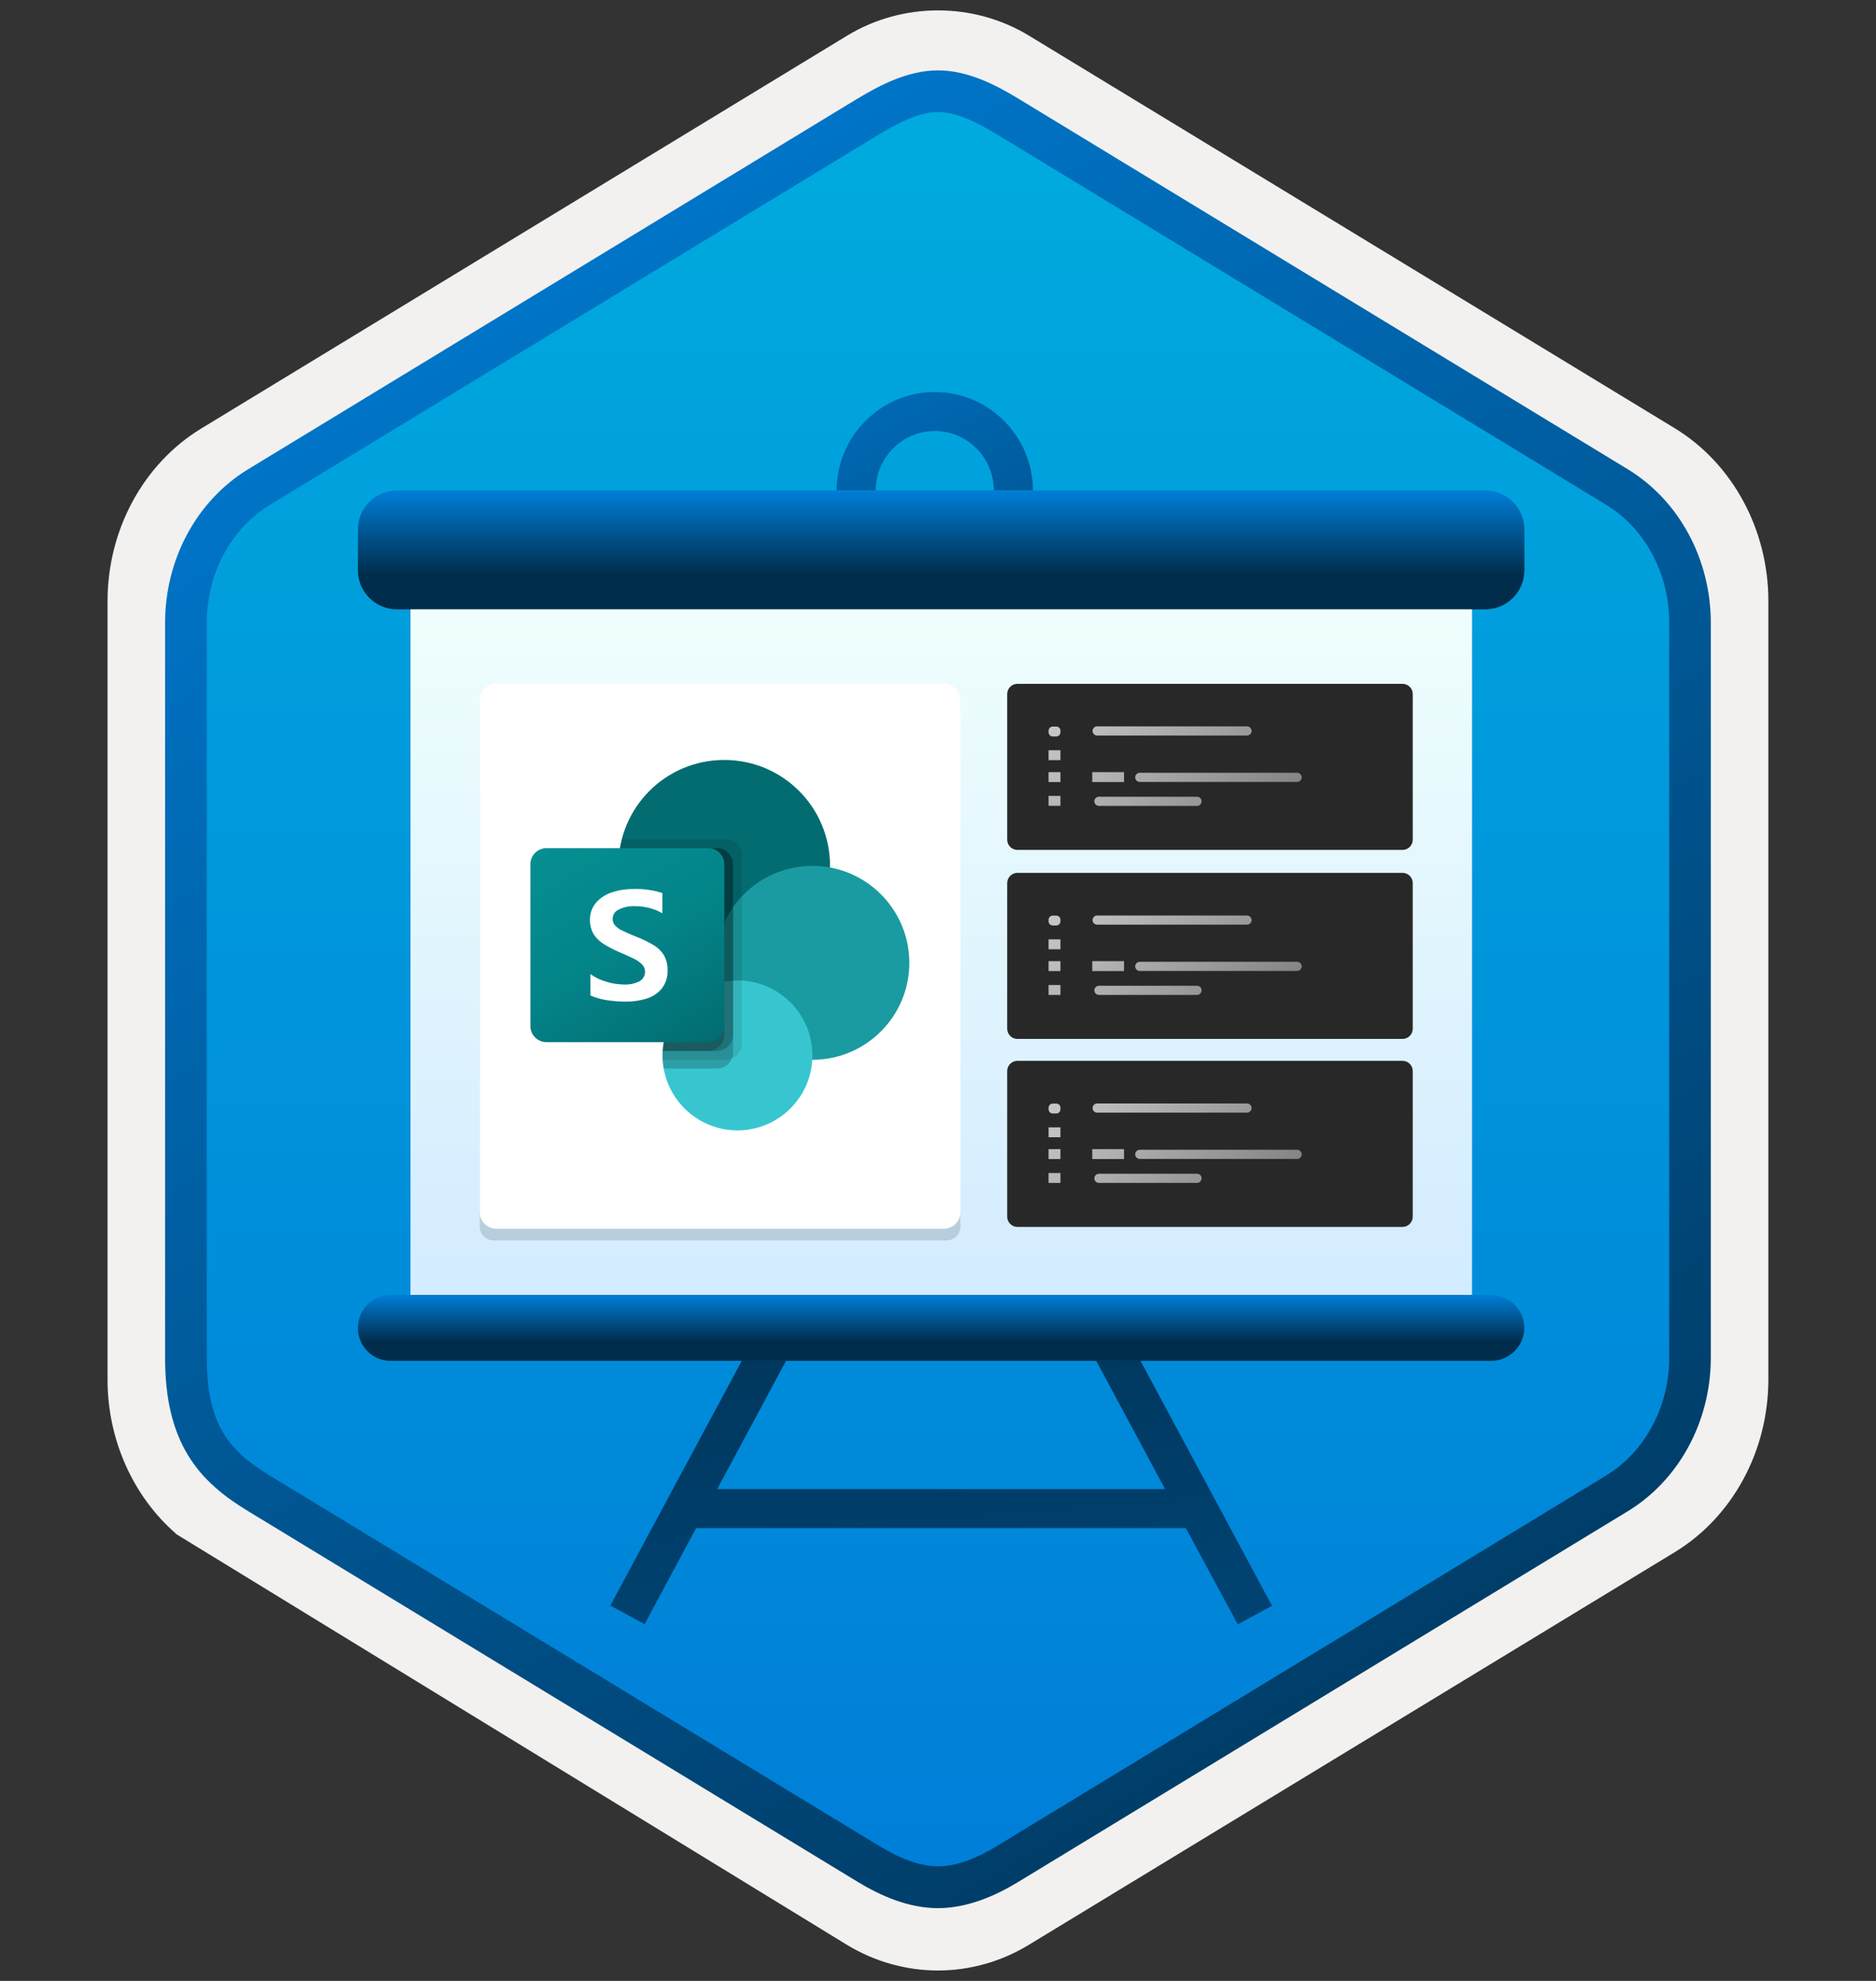 <svg width="180" height="190" viewBox="0 0 180 190" fill="none" xmlns="http://www.w3.org/2000/svg">
<rect x="0" y="0" width="180" height="190" fill="#333333" stroke="none"/>
<path d="M90 189C93.06 189 96.07 188.15 98.73 186.53L160.7 148.87C166.24 145.5 169.67 139.17 169.67 132.33V57.62C169.67 50.8 166.24 44.46 160.7 41.08L98.73 3.42C93.4 0.18 86.58 0.2 81.28 3.42L19.31 41.1C13.77 44.47 10.32 50.8 10.32 57.64V132.34C10.32 138.1 12.77 143.52 16.87 147.09V147.12L81.28 186.55C83.92 188.15 86.94 189 90 189ZM90.65 7.95C92.6 7.95 95.08 9.16 96.79 10.21L157.55 47.4C161.3 49.68 163.42 56.28 163.42 61.03L162.79 132.33C162.79 137.08 159.59 141.35 155.84 143.63L95.44 180.01C92.01 182.1 89.22 182.1 85.78 180.01L24.57 143.54C20.82 141.26 17.8 137.06 17.8 132.33V58.69C17.8 53.95 20.53 49.06 24.3 46.77L84.88 10.21C86.58 9.17 88.7 7.95 90.65 7.95Z" fill="#F2F1F0"/>
<path fill-rule="evenodd" clip-rule="evenodd" d="M97.9 11.53C95.45 10.03 92.73 9.28 90 9.28C87.27 9.28 84.55 10.04 82.1 11.53L25.97 45.86C20.95 48.93 17.84 54.68 17.84 60.93V129.03C17.84 135.26 20.94 141.03 25.97 144.1L82.1 178.43C84.55 179.93 87.27 180.68 90 180.68C92.73 180.68 95.45 179.94 97.9 178.43L154.03 144.1C159.05 141.03 162.16 135.26 162.16 129.03V60.93C162.16 54.7 159.06 48.95 154.03 45.86L97.9 11.53Z" fill="url(#paint0_linear)"/>
<path fill-rule="evenodd" clip-rule="evenodd" d="M90 10.75C91.68 10.75 93.57 11.62 95.63 12.87L154.1 48.41C157.75 50.63 160.16 54.9 160.16 59.73V130.21C160.16 135.03 157.75 139.31 154.1 141.53L95.64 177.07C93.68 178.26 91.76 179.01 90.01 179.01C88.26 179.01 86.34 178.26 84.38 177.07L25.9 141.54C23.89 140.31 22.44 139.11 21.46 137.5C20.48 135.9 19.84 133.68 19.84 130.22V59.74C19.84 54.91 22.25 50.64 25.9 48.42L84.36 12.88C86.45 11.63 88.31 10.75 90 10.75ZM97.71 180.5L156.17 144.96C161.09 141.97 164.15 136.35 164.15 130.22V59.74C164.15 53.61 161.09 47.99 156.17 45L97.71 9.46C95.6 8.18 92.89 6.75 90 6.75C87.1 6.75 84.39 8.19 82.3 9.45H82.29L23.82 45C18.9 47.99 15.84 53.61 15.84 59.74V130.22C15.84 134.18 16.58 137.17 18.04 139.58C19.5 141.98 21.56 143.58 23.82 144.95L82.28 180.49C84.5 181.84 87.17 183.02 89.99 183.02C92.81 183.02 95.49 181.85 97.71 180.5Z" fill="url(#paint1_linear)"/>
<path d="M89.69 56.54C84.5 56.54 80.27 52.29 80.27 47.07C80.27 41.85 84.5 37.6 89.69 37.6C94.88 37.6 99.11 41.85 99.11 47.07C99.11 52.29 94.88 56.54 89.69 56.54ZM89.69 41.34C86.56 41.34 84.02 43.9 84.02 47.07C84.02 50.23 86.57 52.8 89.69 52.8C92.82 52.8 95.36 50.24 95.36 47.07C95.36 43.91 92.82 41.34 89.69 41.34Z" fill="url(#paint2_linear)"/>
<path d="M113.78 146.57H66.79L61.85 155.78L58.56 154L72.25 128.52L75.53 130.32L68.81 142.83H111.79L105.07 130.32L108.36 128.54L122.05 154.02L118.76 155.8L113.78 146.57Z" fill="url(#paint3_linear)"/>
<path d="M141.23 57.2H39.4V125.64H141.22V57.2H141.23Z" fill="url(#paint4_linear)"/>
<path d="M38.08 47.05H142.52C144.58 47.05 146.26 48.73 146.26 50.79V54.7C146.26 56.76 144.58 58.44 142.52 58.44H38.08C36.02 58.44 34.34 56.76 34.34 54.7V50.8C34.33 48.74 36.02 47.05 38.08 47.05Z" fill="url(#paint5_linear)"/>
<path d="M37.5 124.2H143.09C144.83 124.2 146.25 125.62 146.25 127.36C146.25 129.1 144.83 130.52 143.09 130.52H37.5C35.76 130.54 34.34 129.12 34.34 127.37C34.33 125.62 35.75 124.2 37.5 124.2Z" fill="url(#paint6_linear)"/>
<path d="M141.23 57.2H39.4V125.64H141.22V57.2H141.23Z" fill="url(#paint7_linear)"/>
<path d="M38.08 47.05H142.52C144.58 47.05 146.26 48.73 146.26 50.79V54.7C146.26 56.76 144.58 58.44 142.52 58.44H38.08C36.02 58.44 34.34 56.76 34.34 54.7V50.8C34.33 48.74 36.02 47.05 38.08 47.05Z" fill="url(#paint8_linear)"/>
<path d="M37.5 124.2H143.09C144.83 124.2 146.25 125.62 146.25 127.36C146.25 129.1 144.83 130.52 143.09 130.52H37.5C35.76 130.54 34.34 129.12 34.34 127.37C34.33 125.62 35.75 124.2 37.5 124.2Z" fill="url(#paint9_linear)"/>
<path d="M134.57 65.59H97.62C97.08 65.59 96.64 66.03 96.64 66.57V80.54C96.64 81.08 97.08 81.52 97.62 81.52H134.57C135.11 81.52 135.55 81.08 135.55 80.54V66.56C135.55 66.03 135.11 65.59 134.57 65.59Z" fill="#282828"/>
<path d="M101.35 69.69H101.01C100.79 69.69 100.61 69.87 100.61 70.09V70.24C100.61 70.46 100.79 70.64 101.01 70.64H101.35C101.57 70.64 101.75 70.46 101.75 70.24V70.08C101.75 69.86 101.57 69.69 101.35 69.69Z" fill="url(#paint10_linear)"/>
<path d="M101.75 71.96H100.61V72.91H101.75V71.96Z" fill="url(#paint11_linear)"/>
<path d="M101.75 74.06H100.61V75.01H101.75V74.06Z" fill="url(#paint12_linear)"/>
<path d="M101.75 76.34H100.61V77.29H101.75V76.34Z" fill="url(#paint13_linear)"/>
<path d="M107.85 74.06H104.8V75.01H107.85V74.06Z" fill="url(#paint14_linear)"/>
<path d="M119.65 69.67H105.27C105.03 69.67 104.83 69.87 104.83 70.11C104.83 70.35 105.03 70.55 105.27 70.55H119.65C119.89 70.55 120.09 70.35 120.09 70.11C120.09 69.87 119.89 69.67 119.65 69.67Z" fill="url(#paint15_linear)"/>
<path d="M124.45 74.12H109.36C109.12 74.12 108.92 74.32 108.92 74.56C108.92 74.8 109.12 75 109.36 75H124.46C124.7 75 124.9 74.8 124.9 74.56C124.9 74.32 124.69 74.12 124.45 74.12Z" fill="url(#paint16_linear)"/>
<path d="M114.86 76.42H105.44C105.2 76.42 105 76.62 105 76.86C105 77.1 105.2 77.3 105.44 77.3H114.85C115.09 77.3 115.29 77.1 115.29 76.86C115.3 76.63 115.11 76.42 114.86 76.42Z" fill="url(#paint17_linear)"/>
<path d="M134.57 83.72H97.62C97.08 83.72 96.64 84.16 96.64 84.7V98.67C96.64 99.21 97.08 99.65 97.62 99.65H134.57C135.11 99.65 135.55 99.21 135.55 98.67V84.7C135.55 84.16 135.11 83.72 134.57 83.72Z" fill="#282828"/>
<path d="M101.35 87.82H101.01C100.79 87.82 100.61 88 100.61 88.22V88.37C100.61 88.59 100.79 88.77 101.01 88.77H101.35C101.57 88.77 101.75 88.59 101.75 88.37V88.21C101.75 87.99 101.57 87.82 101.35 87.82Z" fill="url(#paint18_linear)"/>
<path d="M101.75 90.1H100.61V91.05H101.75V90.1Z" fill="url(#paint19_linear)"/>
<path d="M101.75 92.19H100.61V93.14H101.75V92.19Z" fill="url(#paint20_linear)"/>
<path d="M101.75 94.48H100.61V95.43H101.75V94.48Z" fill="url(#paint21_linear)"/>
<path d="M107.85 92.19H104.8V93.14H107.85V92.19Z" fill="url(#paint22_linear)"/>
<path d="M119.65 87.81H105.27C105.03 87.81 104.83 88.01 104.83 88.25C104.83 88.49 105.03 88.69 105.27 88.69H119.65C119.89 88.69 120.09 88.49 120.09 88.25C120.09 88 119.89 87.81 119.65 87.81Z" fill="url(#paint23_linear)"/>
<path d="M124.45 92.25H109.36C109.12 92.25 108.92 92.45 108.92 92.69C108.92 92.93 109.12 93.13 109.36 93.13H124.46C124.7 93.13 124.9 92.93 124.9 92.69C124.9 92.45 124.69 92.25 124.45 92.25Z" fill="url(#paint24_linear)"/>
<path d="M114.86 94.55H105.44C105.2 94.55 105 94.75 105 94.99C105 95.23 105.2 95.43 105.44 95.43H114.85C115.09 95.43 115.29 95.23 115.29 94.99C115.3 94.76 115.11 94.55 114.86 94.55Z" fill="url(#paint25_linear)"/>
<path d="M134.57 101.75H97.62C97.08 101.75 96.64 102.19 96.64 102.73V116.7C96.64 117.24 97.08 117.68 97.62 117.68H134.57C135.11 117.68 135.55 117.24 135.55 116.7V102.73C135.55 102.19 135.11 101.75 134.57 101.75Z" fill="#282828"/>
<path d="M101.35 105.85H101.01C100.79 105.85 100.61 106.03 100.61 106.25V106.4C100.61 106.62 100.79 106.8 101.01 106.8H101.35C101.57 106.8 101.75 106.62 101.75 106.4V106.24C101.75 106.02 101.57 105.85 101.35 105.85Z" fill="url(#paint26_linear)"/>
<path d="M101.75 108.13H100.61V109.08H101.75V108.13Z" fill="url(#paint27_linear)"/>
<path d="M101.75 110.22H100.61V111.17H101.75V110.22Z" fill="url(#paint28_linear)"/>
<path d="M101.75 112.51H100.61V113.46H101.75V112.51Z" fill="url(#paint29_linear)"/>
<path d="M107.85 110.22H104.8V111.17H107.85V110.22Z" fill="url(#paint30_linear)"/>
<path d="M119.65 105.84H105.27C105.03 105.84 104.83 106.04 104.83 106.28C104.83 106.52 105.03 106.72 105.27 106.72H119.65C119.89 106.72 120.09 106.52 120.09 106.28C120.09 106.04 119.89 105.84 119.65 105.84Z" fill="url(#paint31_linear)"/>
<path d="M124.45 110.28H109.36C109.12 110.28 108.92 110.48 108.92 110.72C108.92 110.96 109.12 111.16 109.36 111.16H124.46C124.7 111.16 124.9 110.96 124.9 110.72C124.9 110.48 124.69 110.28 124.45 110.28Z" fill="url(#paint32_linear)"/>
<path d="M114.86 112.58H105.44C105.2 112.58 105 112.78 105 113.02C105 113.26 105.2 113.46 105.44 113.46H114.85C115.09 113.46 115.29 113.26 115.29 113.02C115.3 112.79 115.11 112.58 114.86 112.58Z" fill="url(#paint33_linear)"/>
<path opacity="0.15" d="M90.83 118.97C91.56 118.97 92.15 118.38 92.15 117.65V67.51H46.03V117.65C46.03 118.38 46.62 118.97 47.35 118.97H90.83Z" fill="#1F1D20"/>
<path d="M92.14 67.9V67.18C92.14 66.29 91.42 65.58 90.54 65.58H47.63C46.74 65.58 46.03 66.3 46.03 67.18V67.98V68.71V116.25C46.03 117.14 46.75 117.85 47.63 117.85H90.56C91.45 117.85 92.16 117.13 92.16 116.25V67.98C92.16 67.95 92.14 67.93 92.14 67.9Z" fill="white"/>
<path d="M69.49 93.19C75.1 93.19 79.64 88.65 79.64 83.04C79.64 77.43 75.1 72.89 69.49 72.89C63.88 72.89 59.34 77.43 59.34 83.04C59.34 88.65 63.89 93.19 69.49 93.19Z" fill="#036C70"/>
<path d="M77.95 101.65C83.09 101.65 87.25 97.48 87.25 92.35C87.25 87.22 83.08 83.05 77.95 83.05C72.81 83.05 68.65 87.22 68.65 92.35C68.65 97.48 72.81 101.65 77.95 101.65Z" fill="#1A9BA1"/>
<path d="M70.76 108.42C74.73 108.42 77.95 105.2 77.95 101.23C77.95 97.26 74.73 94.04 70.76 94.04C66.79 94.04 63.57 97.26 63.57 101.23C63.57 105.2 66.79 108.42 70.76 108.42Z" fill="#37C6D0"/>
<path opacity="0.1" d="M71.18 82.05V100.1C71.18 100.73 70.8 101.29 70.22 101.53C70.04 101.61 69.84 101.65 69.64 101.65H63.58C63.57 101.51 63.57 101.37 63.57 101.23C63.57 101.09 63.57 100.95 63.59 100.81C63.74 98.11 65.41 95.72 67.89 94.64V93.07C62.36 92.19 58.59 87 59.46 81.47C59.47 81.43 59.47 81.39 59.48 81.36C59.52 81.07 59.58 80.79 59.66 80.51H69.63C70.49 80.51 71.18 81.2 71.18 82.05Z" fill="black"/>
<path opacity="0.2" d="M68.79 81.35H59.49C58.55 86.87 62.26 92.11 67.78 93.05C67.95 93.08 68.11 93.1 68.28 93.12C65.66 94.36 63.75 97.89 63.59 100.8C63.58 100.94 63.57 101.08 63.57 101.22C63.57 101.36 63.57 101.5 63.58 101.64C63.6 101.92 63.63 102.21 63.69 102.49H68.79C69.42 102.49 69.98 102.11 70.22 101.53C70.3 101.35 70.34 101.15 70.34 100.95V82.9C70.33 82.05 69.64 81.36 68.79 81.35Z" fill="black"/>
<path opacity="0.2" d="M68.79 81.35H59.49C58.55 86.87 62.26 92.11 67.78 93.05C67.89 93.07 68.01 93.09 68.12 93.1C65.58 94.43 63.75 97.96 63.59 100.8H68.79C69.64 100.79 70.33 100.1 70.34 99.25V82.9C70.34 82.05 69.64 81.36 68.79 81.35Z" fill="black"/>
<path opacity="0.2" d="M67.95 81.35H59.49C58.6 86.56 61.87 91.58 66.99 92.88C65.05 95.1 63.86 97.87 63.59 100.8H67.95C68.8 100.8 69.49 100.11 69.5 99.25V82.9C69.49 82.05 68.8 81.35 67.95 81.35Z" fill="black"/>
<path d="M52.44 81.35H67.95C68.81 81.35 69.5 82.04 69.5 82.9V98.41C69.5 99.27 68.81 99.96 67.95 99.96H52.44C51.58 99.96 50.89 99.27 50.89 98.41V82.9C50.89 82.05 51.58 81.35 52.44 81.35Z" fill="url(#paint34_linear)"/>
<path d="M57.81 90.47C57.45 90.23 57.14 89.91 56.92 89.53C56.71 89.14 56.6 88.69 56.61 88.25C56.59 87.64 56.8 87.05 57.18 86.59C57.59 86.12 58.12 85.78 58.71 85.59C59.38 85.37 60.09 85.26 60.8 85.27C61.73 85.24 62.66 85.37 63.55 85.65V87.6C63.16 87.37 62.75 87.2 62.31 87.09C61.83 86.97 61.35 86.91 60.86 86.92C60.34 86.9 59.83 87.01 59.37 87.24C59.01 87.39 58.78 87.75 58.78 88.14C58.78 88.38 58.87 88.61 59.03 88.78C59.22 88.98 59.45 89.15 59.71 89.26C59.99 89.4 60.41 89.59 60.98 89.82C61.04 89.84 61.1 89.86 61.16 89.89C61.71 90.11 62.25 90.37 62.76 90.68C63.15 90.92 63.47 91.24 63.71 91.63C63.95 92.07 64.07 92.57 64.05 93.07C64.08 93.69 63.89 94.3 63.51 94.8C63.14 95.26 62.64 95.59 62.07 95.77C61.41 95.98 60.71 96.08 60.02 96.07C59.4 96.07 58.77 96.02 58.16 95.92C57.64 95.84 57.13 95.69 56.65 95.48V93.43C57.11 93.76 57.63 94.01 58.17 94.16C58.71 94.33 59.28 94.42 59.85 94.43C60.38 94.46 60.9 94.35 61.37 94.11C61.7 93.92 61.9 93.57 61.89 93.2C61.89 92.94 61.79 92.69 61.6 92.5C61.37 92.27 61.1 92.09 60.81 91.95C60.47 91.78 59.97 91.56 59.32 91.28C58.78 91.04 58.28 90.78 57.81 90.47Z" fill="white"/>
<defs>
<linearGradient id="paint0_linear" x1="90" y1="9.28" x2="90" y2="180.679" gradientUnits="userSpaceOnUse">
<stop stop-color="#00ABDE"/>
<stop offset="1" stop-color="#007ED8"/>
</linearGradient>
<linearGradient id="paint1_linear" x1="36.12" y1="4.071" x2="202.796" y2="286.401" gradientUnits="userSpaceOnUse">
<stop stop-color="#007ED8"/>
<stop offset="0.707" stop-color="#002D4C"/>
</linearGradient>
<linearGradient id="paint2_linear" x1="76.139" y1="19.114" x2="126.553" y2="123.127" gradientUnits="userSpaceOnUse">
<stop stop-color="#007ED8"/>
<stop offset="0.707" stop-color="#002D4C"/>
</linearGradient>
<linearGradient id="paint3_linear" x1="101.366" y1="289.866" x2="80.139" y2="29.304" gradientUnits="userSpaceOnUse">
<stop stop-color="#007ED8"/>
<stop offset="0.707" stop-color="#002D4C"/>
</linearGradient>
<linearGradient id="paint4_linear" x1="90.317" y1="125.643" x2="90.317" y2="57.199" gradientUnits="userSpaceOnUse">
<stop stop-color="#D2EBFF"/>
<stop offset="1" stop-color="#F0FFFD"/>
</linearGradient>
<linearGradient id="paint5_linear" x1="90.298" y1="47.078" x2="90.298" y2="58.464" gradientUnits="userSpaceOnUse">
<stop stop-color="#0099BE"/>
<stop offset="1" stop-color="#006E97"/>
</linearGradient>
<linearGradient id="paint6_linear" x1="90.288" y1="124.218" x2="90.288" y2="130.546" gradientUnits="userSpaceOnUse">
<stop stop-color="#0099BE"/>
<stop offset="1" stop-color="#006E97"/>
</linearGradient>
<linearGradient id="paint7_linear" x1="90.317" y1="125.643" x2="90.317" y2="57.199" gradientUnits="userSpaceOnUse">
<stop stop-color="#D2EBFF"/>
<stop offset="1" stop-color="#F0FFFD"/>
</linearGradient>
<linearGradient id="paint8_linear" x1="90.298" y1="47.078" x2="90.298" y2="58.464" gradientUnits="userSpaceOnUse">
<stop stop-color="#007ED8"/>
<stop offset="0.707" stop-color="#002D4C"/>
</linearGradient>
<linearGradient id="paint9_linear" x1="90.288" y1="124.218" x2="90.288" y2="130.546" gradientUnits="userSpaceOnUse">
<stop stop-color="#007ED8"/>
<stop offset="0.707" stop-color="#002D4C"/>
</linearGradient>
<linearGradient id="paint10_linear" x1="100.639" y1="69.691" x2="129.609" y2="94.845" gradientUnits="userSpaceOnUse">
<stop stop-color="#C8C8C8"/>
<stop offset="1" stop-color="#505050"/>
</linearGradient>
<linearGradient id="paint11_linear" x1="99.513" y1="70.988" x2="128.483" y2="96.142" gradientUnits="userSpaceOnUse">
<stop stop-color="#C8C8C8"/>
<stop offset="1" stop-color="#505050"/>
</linearGradient>
<linearGradient id="paint12_linear" x1="98.477" y1="72.182" x2="127.447" y2="97.335" gradientUnits="userSpaceOnUse">
<stop stop-color="#C8C8C8"/>
<stop offset="1" stop-color="#505050"/>
</linearGradient>
<linearGradient id="paint13_linear" x1="97.344" y1="73.487" x2="126.314" y2="98.64" gradientUnits="userSpaceOnUse">
<stop stop-color="#C8C8C8"/>
<stop offset="1" stop-color="#505050"/>
</linearGradient>
<linearGradient id="paint14_linear" x1="100.686" y1="69.638" x2="129.656" y2="94.79" gradientUnits="userSpaceOnUse">
<stop stop-color="#C8C8C8"/>
<stop offset="1" stop-color="#505050"/>
</linearGradient>
<linearGradient id="paint15_linear" x1="105.51" y1="64.082" x2="134.48" y2="89.235" gradientUnits="userSpaceOnUse">
<stop stop-color="#C8C8C8"/>
<stop offset="1" stop-color="#505050"/>
</linearGradient>
<linearGradient id="paint16_linear" x1="105.221" y1="64.414" x2="134.191" y2="89.567" gradientUnits="userSpaceOnUse">
<stop stop-color="#C8C8C8"/>
<stop offset="1" stop-color="#505050"/>
</linearGradient>
<linearGradient id="paint17_linear" x1="101.178" y1="69.07" x2="130.148" y2="94.224" gradientUnits="userSpaceOnUse">
<stop stop-color="#C8C8C8"/>
<stop offset="1" stop-color="#505050"/>
</linearGradient>
<linearGradient id="paint18_linear" x1="100.639" y1="87.828" x2="129.609" y2="112.981" gradientUnits="userSpaceOnUse">
<stop stop-color="#C8C8C8"/>
<stop offset="1" stop-color="#505050"/>
</linearGradient>
<linearGradient id="paint19_linear" x1="99.513" y1="89.124" x2="128.483" y2="114.277" gradientUnits="userSpaceOnUse">
<stop stop-color="#C8C8C8"/>
<stop offset="1" stop-color="#505050"/>
</linearGradient>
<linearGradient id="paint20_linear" x1="98.477" y1="90.318" x2="127.447" y2="115.471" gradientUnits="userSpaceOnUse">
<stop stop-color="#C8C8C8"/>
<stop offset="1" stop-color="#505050"/>
</linearGradient>
<linearGradient id="paint21_linear" x1="97.344" y1="91.622" x2="126.314" y2="116.775" gradientUnits="userSpaceOnUse">
<stop stop-color="#C8C8C8"/>
<stop offset="1" stop-color="#505050"/>
</linearGradient>
<linearGradient id="paint22_linear" x1="100.686" y1="87.773" x2="129.656" y2="112.926" gradientUnits="userSpaceOnUse">
<stop stop-color="#C8C8C8"/>
<stop offset="1" stop-color="#505050"/>
</linearGradient>
<linearGradient id="paint23_linear" x1="105.51" y1="82.218" x2="134.48" y2="107.371" gradientUnits="userSpaceOnUse">
<stop stop-color="#C8C8C8"/>
<stop offset="1" stop-color="#505050"/>
</linearGradient>
<linearGradient id="paint24_linear" x1="105.221" y1="82.55" x2="134.191" y2="107.703" gradientUnits="userSpaceOnUse">
<stop stop-color="#C8C8C8"/>
<stop offset="1" stop-color="#505050"/>
</linearGradient>
<linearGradient id="paint25_linear" x1="101.178" y1="87.206" x2="130.148" y2="112.36" gradientUnits="userSpaceOnUse">
<stop stop-color="#C8C8C8"/>
<stop offset="1" stop-color="#505050"/>
</linearGradient>
<linearGradient id="paint26_linear" x1="100.639" y1="105.856" x2="129.609" y2="131.009" gradientUnits="userSpaceOnUse">
<stop stop-color="#C8C8C8"/>
<stop offset="1" stop-color="#505050"/>
</linearGradient>
<linearGradient id="paint27_linear" x1="99.513" y1="107.152" x2="128.483" y2="132.306" gradientUnits="userSpaceOnUse">
<stop stop-color="#C8C8C8"/>
<stop offset="1" stop-color="#505050"/>
</linearGradient>
<linearGradient id="paint28_linear" x1="98.477" y1="108.346" x2="127.447" y2="133.499" gradientUnits="userSpaceOnUse">
<stop stop-color="#C8C8C8"/>
<stop offset="1" stop-color="#505050"/>
</linearGradient>
<linearGradient id="paint29_linear" x1="97.344" y1="109.65" x2="126.314" y2="134.803" gradientUnits="userSpaceOnUse">
<stop stop-color="#C8C8C8"/>
<stop offset="1" stop-color="#505050"/>
</linearGradient>
<linearGradient id="paint30_linear" x1="100.686" y1="105.801" x2="129.656" y2="130.954" gradientUnits="userSpaceOnUse">
<stop stop-color="#C8C8C8"/>
<stop offset="1" stop-color="#505050"/>
</linearGradient>
<linearGradient id="paint31_linear" x1="105.51" y1="100.246" x2="134.48" y2="125.399" gradientUnits="userSpaceOnUse">
<stop stop-color="#C8C8C8"/>
<stop offset="1" stop-color="#505050"/>
</linearGradient>
<linearGradient id="paint32_linear" x1="105.221" y1="100.578" x2="134.191" y2="125.731" gradientUnits="userSpaceOnUse">
<stop stop-color="#C8C8C8"/>
<stop offset="1" stop-color="#505050"/>
</linearGradient>
<linearGradient id="paint33_linear" x1="101.178" y1="105.235" x2="130.148" y2="130.388" gradientUnits="userSpaceOnUse">
<stop stop-color="#C8C8C8"/>
<stop offset="1" stop-color="#505050"/>
</linearGradient>
<linearGradient id="paint34_linear" x1="54.119" y1="80.142" x2="66.261" y2="101.171" gradientUnits="userSpaceOnUse">
<stop stop-color="#058F92"/>
<stop offset="0.5" stop-color="#038489"/>
<stop offset="1" stop-color="#026D71"/>
</linearGradient>
</defs>
</svg>
